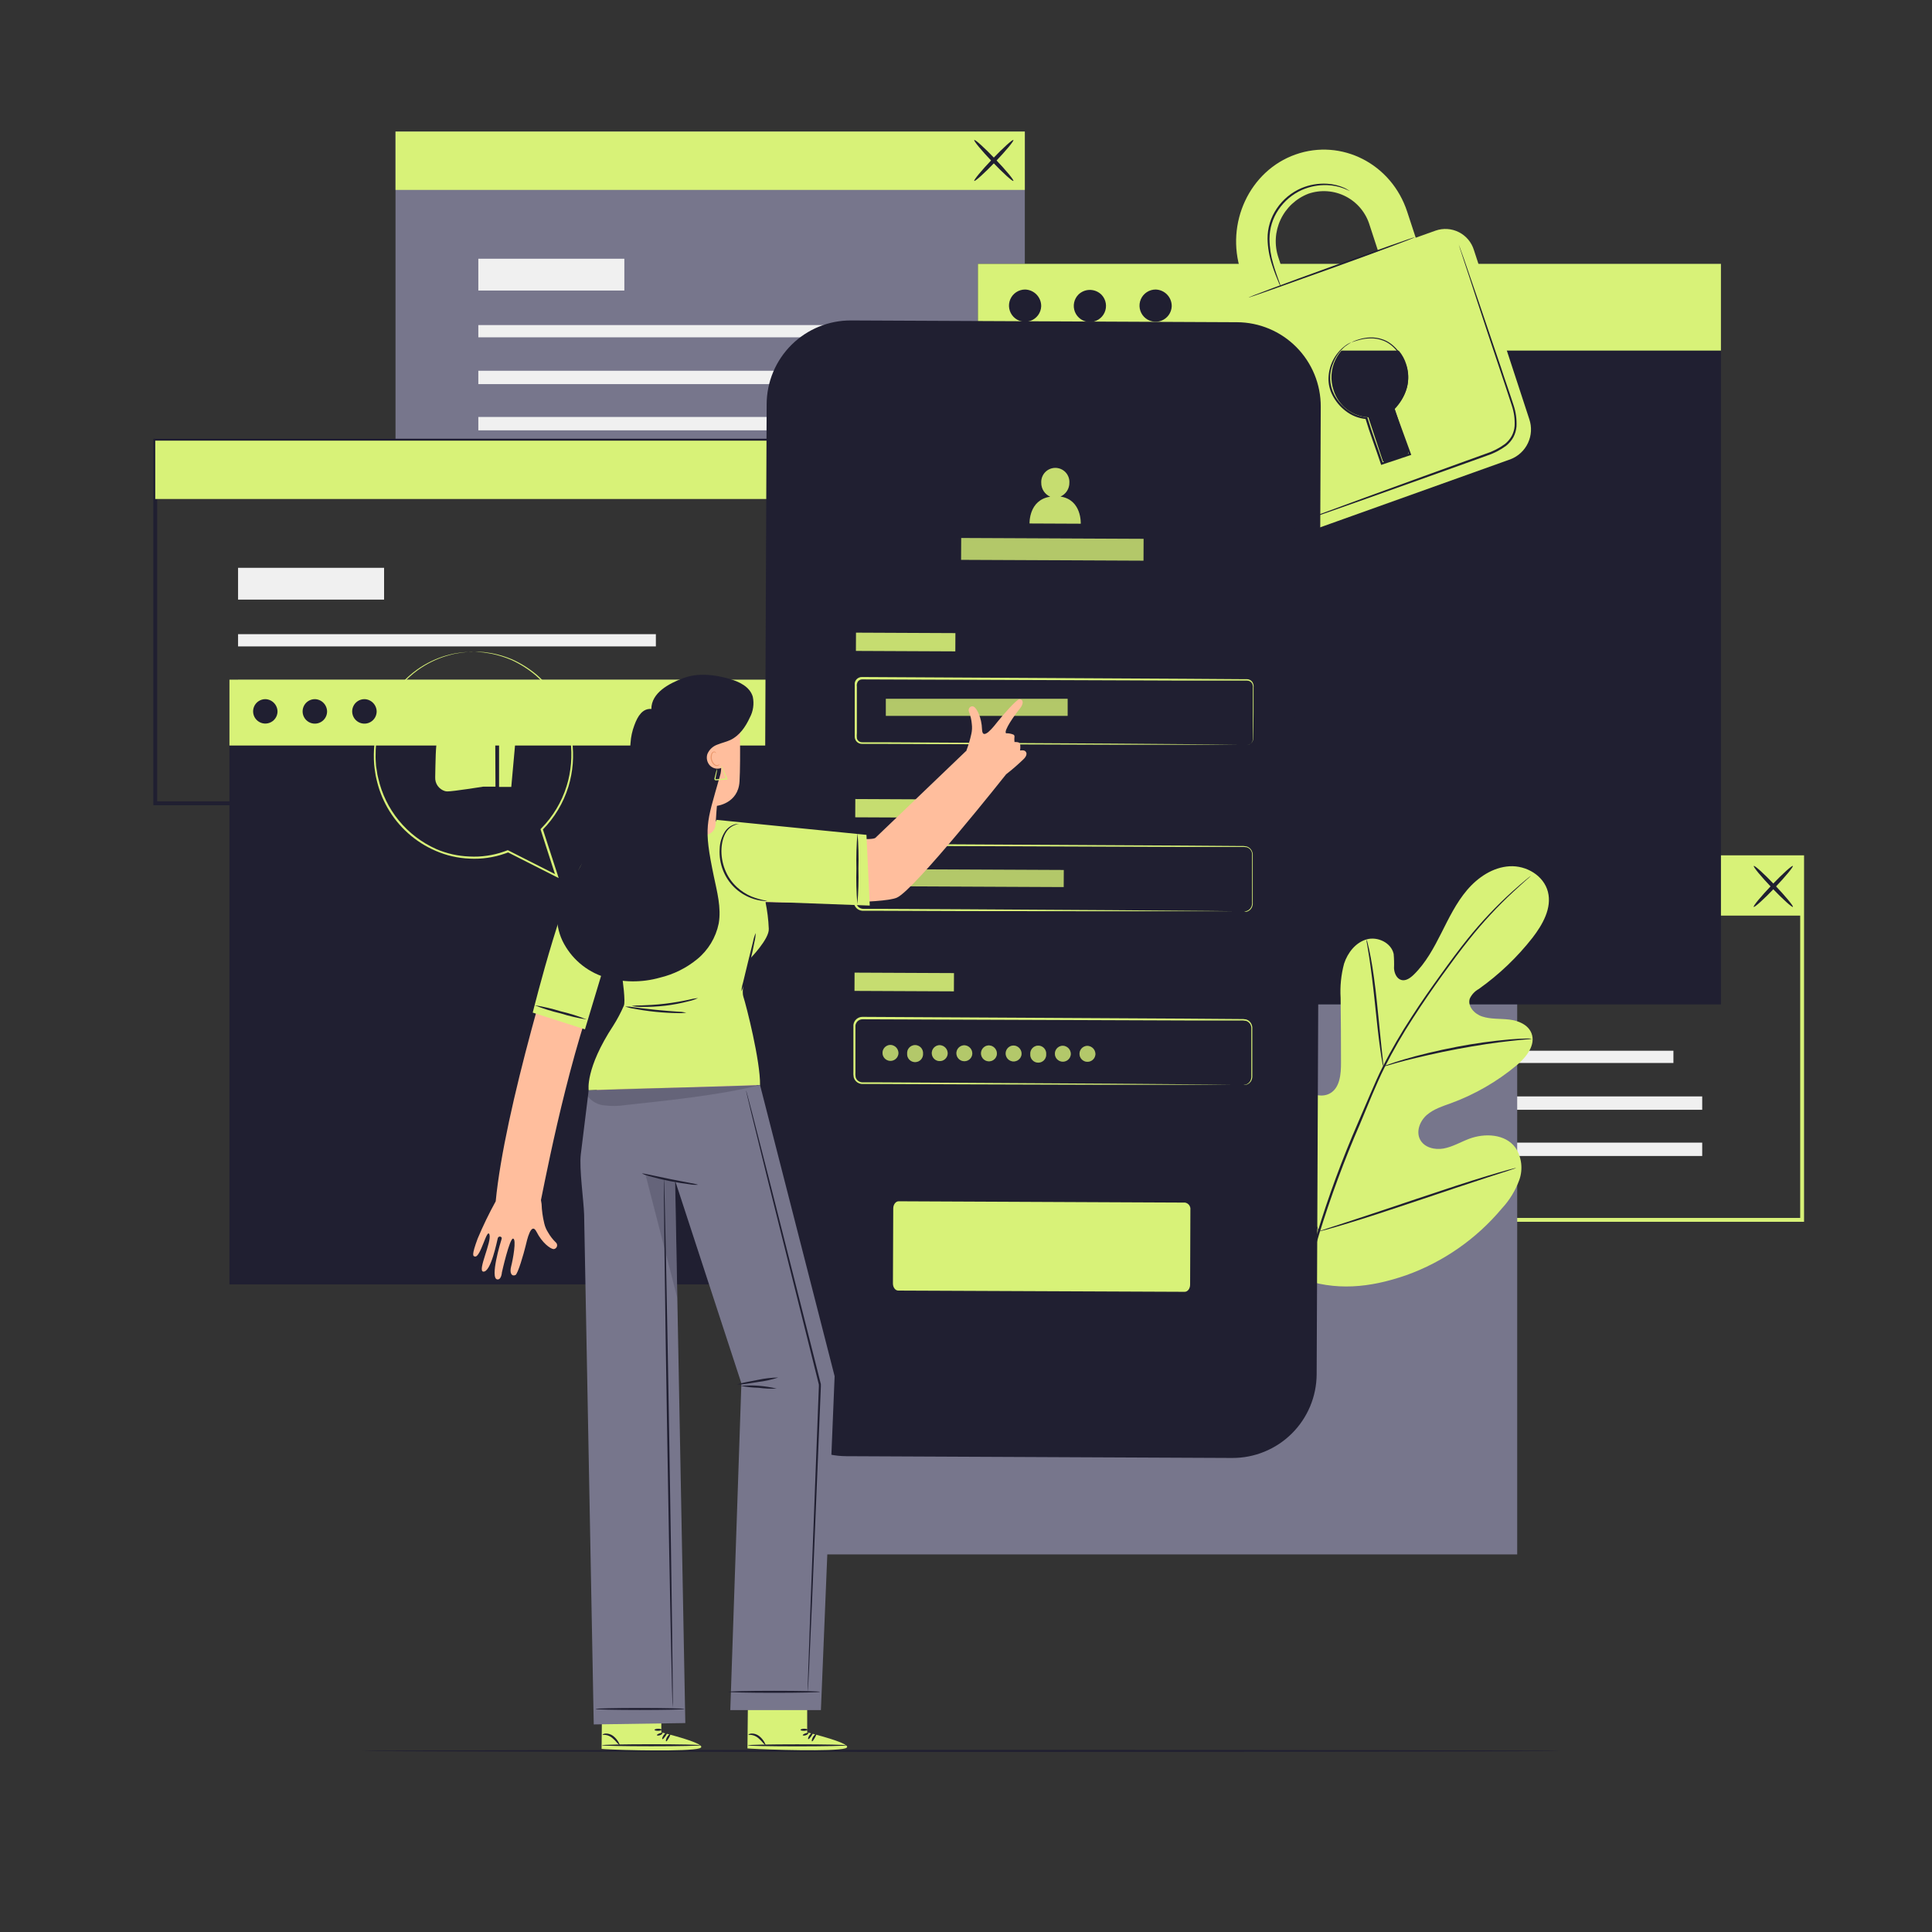<svg width="500" height="500" viewBox="0 0 500 500" fill="none" xmlns="http://www.w3.org/2000/svg">
<rect x="0" y="0" width="500" height="500" fill="#333333" stroke="none"/>
<path d="M466.89 316.199H303V221.359H466.89V316.199ZM304 315.199H465.89V222.359H304V315.199Z" fill="#D8F278"/>
<path d="M433.08 271.93H324.95V275.1H433.08V271.93Z" fill="#F0F0F0"/>
<path d="M440.53 283.75H324.95V287.21H440.53V283.75Z" fill="#F0F0F0"/>
<path d="M440.53 295.71H324.95V299.17H440.53V295.71Z" fill="#F0F0F0"/>
<path d="M362.74 254.76H324.95V262.99H362.74V254.76Z" fill="#F0F0F0"/>
<path d="M466.39 221.859H303.53V236.959H466.39V221.859Z" fill="#D8F278"/>
<path d="M453.86 234.7C453.65 234.5 455.75 231.97 458.54 229.05C461.33 226.13 463.78 223.92 463.98 224.11C464.18 224.3 462.09 226.84 459.3 229.77C456.51 232.7 454.06 234.9 453.86 234.7Z" fill="#201F31"/>
<path d="M464 234.7C463.8 234.9 461.36 232.7 458.56 229.77C455.76 226.84 453.67 224.31 453.88 224.11C454.09 223.91 456.52 226.11 459.32 229.05C462.12 231.99 464.19 234.5 464 234.7Z" fill="#201F31"/>
<path d="M265.22 34.05H102.36V127.9H265.22V34.05Z" fill="#77768C"/>
<path d="M231.92 84.13H123.79V87.3H231.92V84.13Z" fill="#F0F0F0"/>
<path d="M239.37 95.95H123.79V99.41H239.37V95.95Z" fill="#F0F0F0"/>
<path d="M239.37 107.91H123.79V111.37H239.37V107.91Z" fill="#F0F0F0"/>
<path d="M161.58 66.96H123.79V75.19H161.58V66.96Z" fill="#F0F0F0"/>
<path d="M265.22 34.05H102.36V49.15H265.22V34.05Z" fill="#D8F278"/>
<path d="M252.14 46.82C251.93 46.63 254.03 44.09 256.82 41.17C259.61 38.25 262.06 36.04 262.26 36.24C262.46 36.44 260.37 38.97 257.58 41.89C254.79 44.81 252.34 47 252.14 46.82Z" fill="#201F31"/>
<path d="M262.26 46.82C262.06 47.02 259.62 44.82 256.82 41.89C254.02 38.96 251.93 36.44 252.14 36.24C252.35 36.04 254.78 38.24 257.58 41.17C260.38 44.1 262.47 46.63 262.26 46.82Z" fill="#201F31"/>
<path d="M203.54 208.39H39.68V113.54H203.54V208.39ZM40.68 207.39H202.54V114.54H40.68V207.39Z" fill="#201F31"/>
<path d="M169.74 164.12H61.61V167.29H169.74V164.12Z" fill="#F0F0F0"/>
<path d="M177.19 175.939H61.61V179.399H177.19V175.939Z" fill="#F0F0F0"/>
<path d="M177.19 187.899H61.61V191.359H177.19V187.899Z" fill="#F0F0F0"/>
<path d="M99.4 146.95H61.61V155.18H99.4V146.95Z" fill="#F0F0F0"/>
<path d="M203.04 114.04H40.18V129.14H203.04V114.04Z" fill="#D8F278"/>
<path d="M392.65 230.12H200.35V402.28H392.65V230.12Z" fill="#77768C"/>
<path d="M210.02 175.89H59.38V332.4H210.02V175.89Z" fill="#201F31"/>
<path d="M210.02 175.89H59.38V192.94H210.02V175.89Z" fill="#D8F278"/>
<path d="M71.82 184.239C71.793 184.858 71.584 185.454 71.221 185.955C70.857 186.456 70.355 186.839 69.775 187.057C69.196 187.275 68.566 187.318 67.962 187.181C67.359 187.043 66.809 186.732 66.381 186.285C65.953 185.838 65.665 185.275 65.554 184.666C65.443 184.057 65.513 183.429 65.756 182.86C65.999 182.291 66.403 181.805 66.92 181.464C67.436 181.122 68.041 180.94 68.66 180.939C69.516 180.96 70.329 181.319 70.921 181.938C71.513 182.556 71.836 183.384 71.82 184.239Z" fill="#201F31"/>
<path d="M84.65 184.239C84.625 184.861 84.417 185.461 84.053 185.965C83.689 186.469 83.185 186.855 82.604 187.075C82.022 187.295 81.389 187.338 80.782 187.201C80.176 187.064 79.623 186.751 79.193 186.302C78.763 185.853 78.475 185.287 78.364 184.675C78.253 184.064 78.324 183.433 78.569 182.861C78.814 182.29 79.221 181.803 79.741 181.461C80.26 181.119 80.868 180.938 81.49 180.939C82.346 180.96 83.159 181.319 83.751 181.938C84.343 182.556 84.666 183.384 84.65 184.239Z" fill="#201F31"/>
<path d="M97.48 184.239C97.454 184.861 97.247 185.461 96.883 185.965C96.519 186.469 96.015 186.855 95.433 187.075C94.852 187.295 94.218 187.338 93.612 187.201C93.006 187.064 92.453 186.751 92.023 186.302C91.593 185.853 91.305 185.287 91.194 184.675C91.082 184.064 91.154 183.433 91.399 182.861C91.644 182.29 92.051 181.803 92.57 181.461C93.09 181.119 93.698 180.938 94.32 180.939C95.176 180.96 95.989 181.319 96.581 181.938C97.173 182.556 97.496 183.384 97.48 184.239Z" fill="#201F31"/>
<path d="M445.38 68.28H253.08V259.94H445.38V68.28Z" fill="#201F31"/>
<path d="M445.38 68.28H253.08V90.73H445.38V68.28Z" fill="#D8F278"/>
<path d="M269.46 79.28C269.425 80.096 269.151 80.884 268.671 81.545C268.192 82.207 267.529 82.713 266.765 83.002C266.001 83.29 265.168 83.347 264.372 83.166C263.575 82.986 262.849 82.575 262.284 81.985C261.718 81.396 261.339 80.653 261.192 79.849C261.045 79.046 261.137 78.217 261.458 77.465C261.778 76.713 262.312 76.073 262.993 75.622C263.674 75.171 264.473 74.93 265.29 74.93C266.419 74.956 267.492 75.428 268.273 76.244C269.055 77.059 269.481 78.15 269.46 79.28Z" fill="#201F31"/>
<path d="M285.13 76.34C285.685 76.942 286.049 77.694 286.18 78.501C286.31 79.309 286.199 80.138 285.862 80.883C285.524 81.629 284.975 82.259 284.282 82.695C283.589 83.13 282.783 83.352 281.965 83.333C281.147 83.314 280.353 83.055 279.681 82.587C279.009 82.12 278.49 81.465 278.187 80.704C277.885 79.944 277.813 79.111 277.981 78.31C278.149 77.509 278.548 76.775 279.13 76.2C279.945 75.424 281.034 75.003 282.159 75.029C283.284 75.056 284.352 75.527 285.13 76.34Z" fill="#201F31"/>
<path d="M303.24 79.28C303.205 80.096 302.931 80.884 302.451 81.545C301.972 82.207 301.309 82.713 300.545 83.002C299.781 83.29 298.948 83.347 298.152 83.166C297.355 82.986 296.629 82.575 296.064 81.985C295.498 81.396 295.119 80.653 294.972 79.849C294.825 79.046 294.917 78.217 295.238 77.465C295.558 76.713 296.092 76.073 296.773 75.622C297.454 75.171 298.253 74.93 299.07 74.93C300.199 74.956 301.272 75.428 302.053 76.244C302.835 77.059 303.262 78.15 303.24 79.28Z" fill="#201F31"/>
<path d="M403.84 453.13C403.84 453.27 334.4 453.39 248.77 453.39C163.14 453.39 93.67 453.27 93.67 453.13C93.67 452.99 163.1 452.87 248.77 452.87C334.44 452.87 403.84 453 403.84 453.13Z" fill="#201F31"/>
<path d="M336.18 330.71C320.73 319.92 317.23 299.89 317.84 281.88C317.94 278.88 317.61 275.7 319.04 273.07C320.47 270.44 323.81 268.63 326.5 269.89C328.73 270.94 329.7 273.54 330.95 275.69C332.618 278.554 335.062 280.887 338 282.42C339.91 283.42 342.28 284.02 344.17 282.98C346.77 281.55 347.07 277.98 347.05 274.98C347.05 269.4 347.017 263.827 346.95 258.26C346.77 255.271 347.074 252.272 347.85 249.38C348.78 246.54 350.85 243.91 353.68 243.11C356.51 242.31 360.04 243.96 360.68 246.88C360.79 248.117 360.82 249.359 360.77 250.6C360.85 251.85 361.43 253.22 362.6 253.6C363.77 253.98 364.99 253.11 365.89 252.23C368.97 249.23 371.07 245.32 373.02 241.46C374.97 237.6 376.88 233.63 379.68 230.34C382.48 227.05 386.35 224.44 390.68 224.19C395.01 223.94 399.52 226.6 400.6 230.8C401.68 235 399.23 239.29 396.6 242.7C392.631 247.762 387.953 252.224 382.71 255.95C381.687 256.509 380.87 257.382 380.38 258.44C379.73 260.44 381.62 262.44 383.59 263.07C385.82 263.81 388.24 263.58 390.59 263.86C392.94 264.14 395.44 265.16 396.33 267.36C397.55 270.42 394.99 273.62 392.48 275.72C387.44 279.92 381.717 283.225 375.56 285.49C373.36 286.29 371.05 287 369.27 288.54C367.49 290.08 366.43 292.77 367.5 294.88C368.57 296.99 371.32 297.66 373.63 297.23C375.94 296.8 377.99 295.56 380.19 294.73C384.3 293.18 389.6 293.46 392.19 297.01C392.992 298.233 393.5 299.625 393.674 301.077C393.847 302.53 393.682 304.003 393.19 305.38C392.189 308.121 390.649 310.634 388.66 312.77C382.11 320.595 373.601 326.541 364 330C354.47 333.3 345.64 334.2 336.17 330.73" fill="#D8F278"/>
<path d="M396.2 226.66C396.2 226.66 396.11 226.76 395.91 226.94L395.02 227.73C394.24 228.43 393.09 229.45 391.64 230.8C387.529 234.617 383.711 238.739 380.22 243.13C377.99 245.9 375.68 249.04 373.22 252.45C370.76 255.86 368.22 259.54 365.7 263.45C363.013 267.573 360.553 271.84 358.33 276.23C357.17 278.52 356.15 280.91 355.1 283.35L352 290.8C347.914 300.184 344.355 309.789 341.34 319.57C338.912 327.573 337.238 335.785 336.34 344.1C335.759 349.711 335.665 355.363 336.06 360.99C336.22 362.99 336.37 364.52 336.51 365.56C336.57 366.06 336.61 366.46 336.65 366.75V367.16C336.607 367.03 336.577 366.896 336.56 366.76C336.51 366.47 336.45 366.08 336.37 365.58C336.19 364.58 336 363 335.82 361C335.338 355.362 335.371 349.692 335.92 344.06C336.762 335.71 338.399 327.459 340.81 319.42C343.8 309.612 347.349 299.983 351.44 290.58L354.62 283.16C355.67 280.73 356.7 278.32 357.87 276.02C360.109 271.616 362.589 267.34 365.3 263.21C367.86 259.21 370.44 255.59 372.87 252.21C375.3 248.83 377.65 245.67 379.87 242.91C383.397 238.531 387.266 234.438 391.44 230.67C392.92 229.34 394.1 228.34 394.9 227.67L395.83 226.92C395.944 226.821 396.068 226.734 396.2 226.66Z" fill="#201F31"/>
<path d="M358 276C357.859 275.588 357.762 275.163 357.71 274.73C357.55 273.9 357.37 272.73 357.16 271.21C356.73 268.21 356.29 264.1 355.82 259.55C355.35 255 354.82 250.88 354.38 247.91C354.15 246.43 353.95 245.24 353.81 244.41C353.701 243.986 353.644 243.549 353.64 243.11C353.812 243.511 353.936 243.931 354.01 244.36C354.23 245.18 354.48 246.36 354.76 247.85C355.33 250.85 355.89 254.93 356.36 259.49C356.83 264.05 357.23 268.05 357.54 271.16C357.69 272.56 357.82 273.75 357.92 274.7C357.998 275.129 358.025 275.565 358 276Z" fill="#201F31"/>
<path d="M396.48 268.82C395.993 268.926 395.498 268.986 395 269C394 269.09 392.58 269.21 390.82 269.41C387.3 269.79 382.46 270.49 377.15 271.49C371.84 272.49 367.07 273.62 363.64 274.49C361.93 274.93 360.55 275.33 359.64 275.6C359.154 275.772 358.651 275.893 358.14 275.96C358.602 275.727 359.084 275.537 359.58 275.39C360.52 275.06 361.88 274.6 363.58 274.11C366.99 273.11 371.76 271.92 377.09 270.9C381.605 270.036 386.161 269.402 390.74 269C392.51 268.85 393.94 268.79 394.94 268.77C395.454 268.735 395.97 268.752 396.48 268.82Z" fill="#201F31"/>
<path d="M341.3 318.72C341.193 318.575 341.106 318.417 341.04 318.25L340.38 316.86C339.81 315.65 339.04 313.86 338.12 311.67C336.26 307.27 333.89 301.11 331.37 294.27C328.85 287.43 326.53 281.27 324.77 276.82C323.91 274.66 323.2 272.89 322.67 271.57L322.11 270.14C322.032 269.975 321.979 269.8 321.95 269.62C322.057 269.765 322.144 269.923 322.21 270.09L322.87 271.48C323.43 272.69 324.21 274.48 325.13 276.67C326.99 281.07 329.36 287.23 331.88 294.07C334.4 300.91 336.72 307.07 338.48 311.52C339.34 313.68 340.05 315.45 340.57 316.77C340.8 317.34 340.99 317.77 341.14 318.2C341.218 318.365 341.272 318.54 341.3 318.72Z" fill="#201F31"/>
<path d="M392.38 302.25C392.22 302.342 392.048 302.412 391.87 302.46L390.39 302.96L384.92 304.73C380.3 306.23 373.92 308.37 366.92 310.73C359.92 313.09 353.51 315.19 348.86 316.59C346.54 317.3 344.65 317.84 343.34 318.2L341.83 318.59C341.654 318.646 341.473 318.683 341.29 318.7C341.45 318.608 341.622 318.537 341.8 318.49L343.28 317.99L348.75 316.22C353.37 314.72 359.75 312.58 366.75 310.22C373.75 307.86 380.15 305.76 384.8 304.36C387.13 303.65 389.01 303.11 390.33 302.75L391.84 302.36C392.016 302.304 392.197 302.267 392.38 302.25Z" fill="#201F31"/>
<path d="M371.54 59.68L366.39 61.52L364.18 54.79C360.12 42.38 347.18 35.79 335.29 39.98C323.4 44.17 317.07 57.78 321.13 70.19L323.34 76.92L318.17 78.77C316.199 79.535 314.598 81.03 313.7 82.944C312.802 84.859 312.677 87.046 313.35 89.05L327.68 132.84C327.977 133.833 328.471 134.755 329.132 135.553C329.793 136.35 330.608 137.007 331.528 137.484C332.447 137.96 333.454 138.247 334.486 138.327C335.519 138.408 336.558 138.279 337.54 137.95L390.91 118.86C392.907 118.097 394.531 116.589 395.439 114.653C396.348 112.717 396.47 110.504 395.78 108.48L381.44 64.69C381.135 63.701 380.633 62.783 379.966 61.991C379.298 61.2 378.478 60.551 377.554 60.083C376.63 59.616 375.621 59.339 374.588 59.27C373.555 59.2 372.518 59.34 371.54 59.68ZM330.86 66.68C329.765 63.453 329.962 59.928 331.408 56.843C332.855 53.758 335.439 51.352 338.62 50.13C340.191 49.593 341.853 49.377 343.509 49.497C345.165 49.616 346.779 50.067 348.257 50.824C349.734 51.581 351.044 52.628 352.108 53.902C353.172 55.176 353.969 56.652 354.45 58.24L356.65 64.97L333.06 73.41L330.86 66.68ZM360.86 105.54L364.52 116.72C364.587 116.944 364.565 117.186 364.459 117.394C364.353 117.603 364.171 117.763 363.95 117.84L358.82 119.67C358.616 119.727 358.398 119.702 358.211 119.602C358.025 119.501 357.885 119.332 357.82 119.13L354.13 108C352.095 107.889 350.143 107.16 348.535 105.909C346.926 104.658 345.738 102.945 345.13 101C344.26 98.429 344.419 95.621 345.573 93.165C346.726 90.708 348.786 88.793 351.32 87.82C352.571 87.393 353.895 87.222 355.214 87.317C356.533 87.412 357.819 87.772 358.996 88.375C360.172 88.978 361.216 89.811 362.063 90.826C362.911 91.84 363.546 93.015 363.93 94.28C364.573 96.256 364.627 98.376 364.083 100.381C363.54 102.387 362.423 104.19 360.87 105.57L360.86 105.54Z" fill="#D8F278"/>
<path d="M366.16 61.4C366.16 61.54 356.61 65.13 344.73 69.4C332.85 73.67 323.16 77.1 323.11 77C323.06 76.9 332.66 73.28 344.55 69C356.44 64.72 366.11 61.27 366.16 61.4Z" fill="#201F31"/>
<path d="M377.5 63.24C377.544 63.327 377.581 63.417 377.61 63.51C377.69 63.71 377.78 63.97 377.9 64.29C378.16 65.02 378.52 66.03 378.97 67.29L382.81 78.47C384.41 83.21 386.32 88.83 388.44 95.07C389.44 98.2 390.62 101.46 391.72 104.89C392.309 106.658 392.563 108.52 392.47 110.38C392.385 111.348 392.11 112.289 391.66 113.15C391.179 114.008 390.538 114.765 389.77 115.38C388.225 116.508 386.51 117.382 384.69 117.97L379.54 119.82L369.79 123.31L353.28 129.19L342.13 133.11L339.13 134.11L338.33 134.37C338.244 134.408 338.153 134.432 338.06 134.44C338.06 134.44 338.14 134.44 338.31 134.32L339.09 134.01L342.09 132.88L353.18 128.8L369.66 122.8L379.39 119.28L384.54 117.42C386.308 116.856 387.973 116.008 389.47 114.91C390.184 114.34 390.782 113.637 391.23 112.84C391.653 112.044 391.909 111.169 391.98 110.27C392.072 108.477 391.828 106.683 391.26 104.98C390.18 101.58 389.04 98.29 388.01 95.16C385.93 88.91 384.01 83.27 382.49 78.53C380.97 73.79 379.69 69.98 378.81 67.3C378.39 65.99 378.07 64.97 377.81 64.23L377.57 63.43C377.54 63.37 377.516 63.306 377.5 63.24Z" fill="#201F31"/>
<path d="M349.34 49.45C349.34 49.45 348.81 49.19 347.83 48.79C346.433 48.254 344.956 47.956 343.46 47.91C341.243 47.834 339.037 48.251 337 49.13C334.523 50.225 332.406 51.996 330.89 54.24C329.364 56.478 328.545 59.122 328.54 61.83C328.561 64.05 328.897 66.255 329.54 68.38C330.06 70.2 330.6 71.65 330.96 72.66C331.172 73.173 331.346 73.701 331.48 74.24C331.196 73.761 330.958 73.255 330.77 72.73C330.36 71.73 329.77 70.31 329.19 68.48C328.478 66.333 328.09 64.092 328.04 61.83C328.013 59.02 328.851 56.269 330.44 53.95C332.008 51.624 334.213 49.798 336.79 48.69C338.89 47.806 341.165 47.416 343.44 47.55C344.968 47.628 346.469 47.984 347.87 48.6C348.244 48.773 348.605 48.974 348.95 49.2C349.092 49.263 349.224 49.347 349.34 49.45Z" fill="#201F31"/>
<path d="M349.8 88.58C349.96 88.483 350.127 88.4 350.3 88.33C350.801 88.104 351.319 87.92 351.85 87.78C352.693 87.531 353.562 87.383 354.44 87.34C355.634 87.276 356.828 87.456 357.95 87.87C360.51 88.77 362.86 91.38 364.02 94.87C364.576 96.743 364.576 98.737 364.02 100.61C363.403 102.643 362.298 104.493 360.8 106L360.86 105.73C362.19 109.38 363.64 113.34 365.14 117.47L365.23 117.72L364.98 117.81L362.69 118.57L357.69 120.24L357.44 120.32L357.36 120.07C355.99 115.93 354.49 112.07 353.36 108.28L353.58 108.45C351.625 108.287 349.761 107.554 348.22 106.34C346.826 105.266 345.682 103.901 344.87 102.34C344.137 100.955 343.772 99.406 343.81 97.84C343.856 96.239 344.256 94.669 344.98 93.241C345.705 91.813 346.736 90.563 348 89.58C348.52 89.157 349.104 88.82 349.73 88.58C349.165 88.915 348.618 89.279 348.09 89.67C346.701 90.845 345.637 92.356 345 94.06C344.453 95.344 344.197 96.734 344.251 98.129C344.304 99.525 344.666 100.891 345.31 102.13C346.109 103.632 347.225 104.942 348.58 105.97C350.05 107.124 351.827 107.819 353.69 107.97H353.86L353.91 108.12C355.01 111.84 356.52 115.73 357.91 119.89L357.58 119.73L362.58 118.06L364.86 117.29L364.7 117.63C363.21 113.5 361.77 109.53 360.45 105.88V105.73L360.57 105.61C362.024 104.166 363.108 102.392 363.73 100.44C364.26 98.648 364.26 96.741 363.73 94.95C362.64 91.59 360.39 89.04 357.95 88.14C356.87 87.723 355.717 87.529 354.56 87.57C353.696 87.59 352.837 87.707 352 87.92C350.51 88.29 349.81 88.63 349.8 88.58Z" fill="#201F31"/>
<path d="M318.89 377.32L219 376.86C213.231 376.828 207.711 374.508 203.652 370.41C199.593 366.311 197.326 360.769 197.35 355L198.41 104.59C198.422 101.732 198.997 98.904 200.102 96.269C201.207 93.633 202.821 91.241 204.851 89.23C206.881 87.218 209.288 85.626 211.934 84.545C214.579 83.464 217.412 82.915 220.27 82.93L320.15 83.39C325.919 83.419 331.44 85.737 335.501 89.833C339.562 93.93 341.831 99.471 341.81 105.24L340.75 355.64C340.738 358.499 340.163 361.327 339.059 363.964C337.954 366.601 336.34 368.994 334.31 371.007C332.28 373.021 329.874 374.614 327.228 375.697C324.582 376.78 321.749 377.332 318.89 377.32Z" fill="#201F31"/>
<path d="M320 92H300.64C300.008 92.012 299.385 92.148 298.806 92.401C298.227 92.653 297.703 93.018 297.265 93.473C296.827 93.928 296.482 94.465 296.252 95.053C296.021 95.641 295.908 96.269 295.92 96.9V100.41C295.932 101.042 295.819 101.669 295.588 102.257C295.357 102.844 295.013 103.38 294.575 103.835C294.136 104.289 293.612 104.652 293.033 104.904C292.454 105.155 291.831 105.29 291.2 105.3L253.46 105.13C252.183 105.096 250.972 104.557 250.093 103.631C249.214 102.705 248.738 101.467 248.77 100.19V96.68C248.802 95.405 248.328 94.169 247.451 93.243C246.573 92.318 245.365 91.777 244.09 91.74H237.28L220.33 91.66C216.298 91.636 212.422 93.211 209.548 96.039C206.675 98.867 205.04 102.719 205 106.75L204 351.17C203.991 353.17 204.376 355.153 205.133 357.004C205.889 358.855 207.004 360.539 208.411 361.96C209.819 363.381 211.493 364.51 213.337 365.284C215.181 366.058 217.16 366.461 219.16 366.47L318.84 366.93C320.841 366.94 322.825 366.555 324.677 365.797C326.53 365.04 328.215 363.925 329.637 362.516C331.059 361.108 332.189 359.433 332.963 357.587C333.738 355.742 334.141 353.762 334.15 351.76L335.15 107.34C335.174 103.298 333.592 99.411 330.751 96.534C327.91 93.658 324.043 92.027 320 92Z" fill="#201F31"/>
<path d="M306.59 334.32L232.47 334C231.7 334 231.08 333.16 231.09 332.14L231.17 312.75C231.17 311.75 231.8 310.89 232.57 310.89L306.69 311.23C307.117 311.303 307.498 311.539 307.755 311.888C308.013 312.236 308.125 312.67 308.07 313.1L308 332.47C308 333.5 307.36 334.33 306.59 334.32Z" fill="#D8F278"/>
<path d="M255.086 324.7C254.664 324.7 254.257 324.632 253.867 324.497C253.482 324.356 253.184 324.177 252.972 323.96L253.208 323.497C253.409 323.692 253.677 323.857 254.013 323.993C254.355 324.123 254.712 324.188 255.086 324.188C255.444 324.188 255.734 324.145 255.956 324.058C256.184 323.966 256.349 323.844 256.452 323.692C256.561 323.54 256.615 323.372 256.615 323.188C256.615 322.965 256.55 322.787 256.42 322.651C256.295 322.516 256.13 322.41 255.924 322.334C255.718 322.253 255.49 322.182 255.241 322.123C254.992 322.063 254.742 322.001 254.493 321.936C254.243 321.865 254.013 321.773 253.802 321.659C253.596 321.545 253.428 321.396 253.298 321.212C253.173 321.022 253.11 320.775 253.11 320.472C253.11 320.19 253.184 319.933 253.33 319.699C253.482 319.461 253.712 319.271 254.021 319.13C254.33 318.984 254.726 318.911 255.208 318.911C255.528 318.911 255.845 318.957 256.16 319.049C256.474 319.136 256.745 319.258 256.973 319.415L256.77 319.895C256.526 319.732 256.265 319.613 255.989 319.537C255.718 319.461 255.455 319.423 255.2 319.423C254.859 319.423 254.577 319.469 254.355 319.561C254.132 319.653 253.967 319.778 253.859 319.935C253.756 320.087 253.704 320.26 253.704 320.456C253.704 320.678 253.766 320.857 253.891 320.992C254.021 321.128 254.189 321.234 254.395 321.309C254.607 321.385 254.837 321.453 255.086 321.513C255.336 321.572 255.582 321.637 255.826 321.708C256.076 321.778 256.303 321.87 256.509 321.984C256.721 322.093 256.889 322.239 257.014 322.423C257.144 322.608 257.209 322.849 257.209 323.147C257.209 323.424 257.133 323.681 256.981 323.92C256.829 324.153 256.596 324.342 256.282 324.489C255.973 324.63 255.574 324.7 255.086 324.7ZM258.52 324.651V318.959H259.121V324.651H258.52ZM260.973 324.651V318.959H261.469L265.397 323.903H265.137V318.959H265.73V324.651H265.234L261.315 319.708H261.575V324.651H260.973ZM270.084 324.7C269.651 324.7 269.249 324.63 268.881 324.489C268.518 324.342 268.201 324.139 267.93 323.879C267.664 323.619 267.455 323.312 267.303 322.96C267.157 322.608 267.084 322.223 267.084 321.805C267.084 321.388 267.157 321.003 267.303 320.651C267.455 320.298 267.667 319.992 267.938 319.732C268.209 319.472 268.526 319.271 268.889 319.13C269.258 318.984 269.659 318.911 270.092 318.911C270.526 318.911 270.922 318.978 271.28 319.114C271.643 319.249 271.952 319.455 272.207 319.732L271.833 320.114C271.594 319.876 271.331 319.705 271.044 319.602C270.756 319.499 270.447 319.447 270.117 319.447C269.764 319.447 269.439 319.507 269.141 319.626C268.848 319.74 268.591 319.905 268.369 320.122C268.152 320.334 267.981 320.583 267.856 320.87C267.737 321.152 267.677 321.464 267.677 321.805C267.677 322.142 267.737 322.453 267.856 322.741C267.981 323.028 268.152 323.28 268.369 323.497C268.591 323.708 268.848 323.873 269.141 323.993C269.439 324.107 269.762 324.163 270.109 324.163C270.434 324.163 270.74 324.115 271.028 324.017C271.32 323.92 271.589 323.754 271.833 323.521L272.174 323.976C271.903 324.215 271.586 324.397 271.223 324.521C270.859 324.641 270.48 324.7 270.084 324.7ZM271.597 323.903V321.805H272.174V323.976L271.597 323.903ZM278.298 324.7C277.572 324.7 277 324.491 276.582 324.074C276.165 323.657 275.956 323.039 275.956 322.22V318.959H276.558V322.196C276.558 322.868 276.71 323.364 277.013 323.684C277.317 324.004 277.745 324.163 278.298 324.163C278.857 324.163 279.287 324.004 279.591 323.684C279.895 323.364 280.046 322.868 280.046 322.196V318.959H280.632V322.22C280.632 323.039 280.423 323.657 280.006 324.074C279.594 324.491 279.025 324.7 278.298 324.7ZM282.445 324.651V318.959H284.575C285.058 318.959 285.473 319.038 285.82 319.195C286.166 319.347 286.432 319.569 286.616 319.862C286.806 320.149 286.901 320.499 286.901 320.911C286.901 321.312 286.806 321.659 286.616 321.952C286.432 322.239 286.166 322.461 285.82 322.619C285.473 322.776 285.058 322.854 284.575 322.854H282.778L283.047 322.57V324.651H282.445ZM283.047 322.619L282.778 322.326H284.559C285.128 322.326 285.559 322.204 285.852 321.96C286.15 321.711 286.299 321.361 286.299 320.911C286.299 320.456 286.15 320.103 285.852 319.854C285.559 319.605 285.128 319.48 284.559 319.48H282.778L283.047 319.195V322.619Z" fill="#D8F278"/>
<path d="M247.254 163.85L221.534 163.733L221.513 168.453L247.233 168.57L247.254 163.85Z" fill="#D8F278"/>
<path opacity="0.1" d="M247.254 163.85L221.534 163.733L221.513 168.453L247.233 168.57L247.254 163.85Z" fill="#201F31"/>
<path d="M322.65 192.83C322.852 192.81 323.05 192.763 323.24 192.69C323.517 192.582 323.758 192.398 323.934 192.159C324.111 191.92 324.217 191.636 324.24 191.34C324.24 189.75 324.24 187.43 324.24 184.45C324.24 182.96 324.24 181.29 324.24 179.45C324.24 179 324.24 178.53 324.24 178.06C324.305 177.604 324.206 177.14 323.96 176.75C323.822 176.563 323.643 176.411 323.437 176.305C323.23 176.199 323.002 176.143 322.77 176.14H321.21H306.76L223.12 175.83C222.906 175.826 222.694 175.875 222.503 175.97C222.311 176.066 222.146 176.207 222.02 176.38C221.779 176.771 221.686 177.236 221.76 177.69C221.76 178.69 221.76 179.69 221.76 180.69C221.76 182.69 221.76 184.69 221.76 186.69C221.76 187.69 221.76 188.69 221.76 189.69C221.719 190.156 221.719 190.624 221.76 191.09C221.813 191.29 221.91 191.475 222.045 191.631C222.181 191.787 222.35 191.91 222.54 191.99C222.737 192.069 222.948 192.106 223.16 192.1H228.25L250.46 192.22L288.06 192.45L313.41 192.65L320.3 192.73H322.09C322.5 192.73 322.7 192.73 322.7 192.73H322.09H320.3H313.41H288.06L250.46 192.61L228.25 192.52H223.16C222.88 192.531 222.601 192.484 222.34 192.38C222.077 192.268 221.843 192.097 221.655 191.88C221.468 191.663 221.333 191.407 221.26 191.13C221.202 190.868 221.182 190.598 221.2 190.33V189.59C221.2 188.59 221.2 187.59 221.2 186.59C221.2 184.59 221.2 182.59 221.2 180.59C221.2 179.59 221.2 178.59 221.2 177.59C221.181 177.324 221.181 177.056 221.2 176.79C221.238 176.496 221.351 176.217 221.53 175.98C221.703 175.739 221.931 175.543 222.196 175.409C222.46 175.274 222.753 175.206 223.05 175.21L306.69 175.67L321.14 175.77H322.7C322.975 175.77 323.246 175.837 323.489 175.964C323.733 176.091 323.943 176.275 324.1 176.5C324.382 176.935 324.496 177.457 324.42 177.97C324.42 178.44 324.42 178.91 324.42 179.36C324.42 181.18 324.42 182.85 324.42 184.36C324.42 187.36 324.35 189.66 324.33 191.26C324.306 191.568 324.194 191.862 324.008 192.108C323.822 192.354 323.569 192.542 323.28 192.65C323.091 192.767 322.873 192.83 322.65 192.83Z" fill="#D8F278"/>
<path d="M276.3 180.85H229.26V185.26H276.3V180.85Z" fill="#D8F278"/>
<path opacity="0.2" d="M276.3 180.85H229.26V185.26H276.3V180.85Z" fill="#201F31"/>
<path d="M247.079 206.909L221.359 206.792L221.338 211.512L247.057 211.629L247.079 206.909Z" fill="#D8F278"/>
<path opacity="0.1" d="M247.079 206.909L221.359 206.792L221.338 211.512L247.057 211.629L247.079 206.909Z" fill="#201F31"/>
<path d="M322 235.89C322.202 235.865 322.402 235.828 322.6 235.78C322.879 235.691 323.136 235.543 323.354 235.347C323.571 235.15 323.744 234.909 323.86 234.64C324.017 234.236 324.079 233.801 324.04 233.37C324.04 232.89 324.04 232.37 324.04 231.79C324.04 230.63 324.04 229.31 324.04 227.79V221.44C324.088 220.98 323.986 220.517 323.75 220.12C323.503 219.712 323.115 219.41 322.66 219.27C322.162 219.181 321.655 219.154 321.15 219.19H306.76L223.41 218.88C222.962 218.881 222.529 219.045 222.192 219.341C221.856 219.637 221.638 220.045 221.58 220.49C221.58 221.44 221.58 222.49 221.58 223.49C221.58 225.49 221.58 227.49 221.58 229.49C221.58 230.49 221.58 231.49 221.58 232.49C221.543 232.957 221.563 233.427 221.64 233.89C221.765 234.295 222.022 234.647 222.37 234.89C222.739 235.124 223.173 235.236 223.61 235.21H225H227.89L250.02 235.32L287.49 235.55L312.75 235.75L319.62 235.83H312.75H287.49L250 235.79L227.87 235.71H223.52C222.979 235.742 222.442 235.598 221.99 235.3C221.535 234.985 221.203 234.522 221.05 233.99C220.96 233.482 220.934 232.965 220.97 232.45C220.97 231.45 220.97 230.45 220.97 229.45C220.97 227.45 220.97 225.45 220.97 223.45C220.97 222.45 220.97 221.45 220.97 220.45C221.043 219.878 221.322 219.352 221.754 218.971C222.187 218.59 222.744 218.38 223.32 218.38L306.67 218.84L321.06 218.95C321.596 218.917 322.134 218.954 322.66 219.06C323.18 219.23 323.618 219.586 323.89 220.06C324.149 220.5 324.261 221.012 324.21 221.52C324.21 221.99 324.21 222.45 324.21 222.91C324.21 224.72 324.21 226.38 324.21 227.91C324.21 229.44 324.21 230.73 324.21 231.91C324.21 232.48 324.21 233.01 324.21 233.5C324.246 233.947 324.174 234.396 324 234.81C323.87 235.086 323.682 235.33 323.449 235.527C323.216 235.724 322.944 235.868 322.65 235.95C322.431 235.968 322.212 235.948 322 235.89Z" fill="#D8F278"/>
<path d="M246.885 251.837L221.165 251.721L221.144 256.441L246.863 256.557L246.885 251.837Z" fill="#D8F278"/>
<path opacity="0.1" d="M246.885 251.837L221.165 251.721L221.144 256.441L246.863 256.557L246.885 251.837Z" fill="#201F31"/>
<path d="M321.8 280.8C322.002 280.776 322.203 280.74 322.4 280.69C322.678 280.602 322.934 280.455 323.151 280.261C323.369 280.066 323.542 279.827 323.66 279.56C323.817 279.156 323.878 278.722 323.84 278.29C323.84 277.8 323.84 277.29 323.84 276.7C323.84 275.55 323.84 274.22 323.84 272.7V266.35C323.888 265.89 323.786 265.428 323.55 265.03C323.297 264.63 322.911 264.332 322.46 264.19C321.962 264.098 321.455 264.067 320.95 264.1H306.56L223.21 263.79C222.762 263.791 222.329 263.955 221.992 264.251C221.656 264.547 221.438 264.956 221.38 265.4C221.38 266.4 221.38 267.4 221.38 268.4C221.38 270.4 221.38 272.4 221.38 274.4C221.38 275.4 221.38 276.4 221.38 277.4C221.343 277.864 221.363 278.331 221.44 278.79C221.56 279.198 221.818 279.552 222.17 279.79C222.537 280.03 222.973 280.142 223.41 280.11H227.76L249.89 280.23L287.36 280.46L312.62 280.66L319.49 280.74H312.62H287.36L249.89 280.63L227.76 280.54H223.41C222.869 280.577 222.331 280.432 221.88 280.13C221.425 279.815 221.093 279.352 220.94 278.82C220.85 278.312 220.824 277.795 220.86 277.28C220.86 276.28 220.86 275.28 220.86 274.28C220.86 272.28 220.86 270.28 220.86 268.28C220.86 267.28 220.86 266.28 220.86 265.23C220.931 264.659 221.208 264.134 221.638 263.753C222.069 263.371 222.625 263.161 223.2 263.16L306.55 263.62L320.94 263.73C321.476 263.697 322.014 263.734 322.54 263.84C323.06 264.01 323.498 264.366 323.77 264.84C324.029 265.281 324.141 265.792 324.09 266.3C324.09 266.77 324.09 267.24 324.09 267.69C324.09 269.5 324.09 271.16 324.09 272.69C324.09 274.22 324.09 275.51 324.09 276.69C324.09 277.26 324.09 277.79 324.09 278.28C324.128 278.727 324.056 279.177 323.88 279.59C323.75 279.866 323.562 280.111 323.329 280.307C323.096 280.504 322.824 280.648 322.53 280.73C322.296 280.81 322.045 280.834 321.8 280.8Z" fill="#D8F278"/>
<path d="M275.296 225.157L228.256 224.943L228.236 229.353L275.276 229.567L275.296 225.157Z" fill="#D8F278"/>
<path opacity="0.2" d="M275.296 225.157L228.256 224.943L228.236 229.353L275.276 229.567L275.296 225.157Z" fill="#201F31"/>
<path d="M232.51 272.64C232.48 273.043 232.334 273.427 232.087 273.747C231.841 274.066 231.507 274.307 231.125 274.438C230.744 274.569 230.332 274.585 229.942 274.485C229.551 274.384 229.199 274.171 228.928 273.872C228.657 273.573 228.481 273.201 228.419 272.802C228.358 272.404 228.415 271.996 228.584 271.629C228.752 271.263 229.025 270.954 229.367 270.741C229.709 270.528 230.107 270.42 230.51 270.43C231.067 270.461 231.59 270.711 231.964 271.125C232.338 271.538 232.535 272.083 232.51 272.64Z" fill="#D8F278"/>
<path d="M238.88 272.67C238.9 272.952 238.861 273.235 238.767 273.501C238.672 273.768 238.524 274.012 238.332 274.219C238.139 274.425 237.906 274.59 237.646 274.703C237.387 274.816 237.108 274.874 236.825 274.874C236.542 274.874 236.263 274.816 236.004 274.703C235.744 274.59 235.511 274.425 235.319 274.219C235.126 274.012 234.978 273.768 234.883 273.501C234.789 273.235 234.75 272.952 234.77 272.67C234.75 272.388 234.789 272.105 234.883 271.839C234.978 271.573 235.126 271.328 235.319 271.122C235.511 270.915 235.744 270.75 236.004 270.638C236.263 270.525 236.542 270.467 236.825 270.467C237.108 270.467 237.387 270.525 237.646 270.638C237.906 270.75 238.139 270.915 238.332 271.122C238.524 271.328 238.672 271.573 238.767 271.839C238.861 272.105 238.9 272.388 238.88 272.67Z" fill="#D8F278"/>
<path d="M245.26 272.7C245.23 273.102 245.084 273.487 244.837 273.806C244.591 274.126 244.257 274.366 243.875 274.497C243.494 274.628 243.082 274.645 242.692 274.544C242.301 274.444 241.949 274.231 241.678 273.932C241.407 273.632 241.231 273.261 241.169 272.862C241.108 272.463 241.165 272.055 241.334 271.689C241.502 271.322 241.775 271.014 242.117 270.8C242.459 270.587 242.857 270.479 243.26 270.49C243.816 270.524 244.337 270.774 244.711 271.187C245.085 271.6 245.282 272.143 245.26 272.7Z" fill="#D8F278"/>
<path d="M251.63 272.73C251.6 273.133 251.454 273.517 251.207 273.837C250.961 274.156 250.627 274.396 250.245 274.528C249.864 274.659 249.452 274.675 249.062 274.574C248.671 274.474 248.319 274.261 248.048 273.962C247.777 273.663 247.601 273.291 247.539 272.892C247.478 272.494 247.535 272.086 247.704 271.719C247.872 271.353 248.145 271.044 248.487 270.831C248.829 270.618 249.227 270.51 249.63 270.52C250.186 270.554 250.707 270.804 251.081 271.217C251.455 271.63 251.652 272.174 251.63 272.73Z" fill="#D8F278"/>
<path d="M258 272.75C257.972 273.152 257.827 273.538 257.582 273.859C257.337 274.18 257.003 274.422 256.622 274.555C256.24 274.687 255.828 274.705 255.437 274.605C255.046 274.506 254.692 274.293 254.421 273.995C254.149 273.696 253.971 273.324 253.909 272.925C253.847 272.526 253.904 272.117 254.072 271.75C254.241 271.383 254.513 271.074 254.856 270.86C255.199 270.647 255.596 270.539 256 270.55C256.554 270.583 257.074 270.832 257.447 271.243C257.821 271.654 258.019 272.195 258 272.75Z" fill="#D8F278"/>
<path d="M264.38 272.78C264.353 273.181 264.209 273.565 263.966 273.885C263.723 274.205 263.392 274.447 263.014 274.581C262.635 274.716 262.226 274.737 261.835 274.641C261.445 274.546 261.092 274.338 260.818 274.044C260.544 273.751 260.362 273.383 260.294 272.987C260.227 272.591 260.276 272.184 260.437 271.816C260.598 271.448 260.862 271.135 261.199 270.915C261.535 270.696 261.928 270.579 262.33 270.58C262.893 270.601 263.425 270.844 263.81 271.257C264.194 271.669 264.399 272.217 264.38 272.78Z" fill="#D8F278"/>
<path d="M270.75 272.81C270.77 273.092 270.731 273.375 270.637 273.641C270.542 273.908 270.394 274.152 270.202 274.358C270.009 274.565 269.776 274.73 269.516 274.842C269.257 274.955 268.978 275.013 268.695 275.013C268.412 275.013 268.133 274.955 267.874 274.842C267.614 274.73 267.381 274.565 267.189 274.358C266.996 274.152 266.848 273.908 266.753 273.641C266.659 273.375 266.62 273.092 266.64 272.81C266.62 272.528 266.659 272.245 266.753 271.979C266.848 271.712 266.996 271.468 267.189 271.261C267.381 271.055 267.614 270.89 267.874 270.777C268.133 270.665 268.412 270.606 268.695 270.606C268.978 270.606 269.257 270.665 269.516 270.777C269.776 270.89 270.009 271.055 270.202 271.261C270.394 271.468 270.542 271.712 270.637 271.979C270.731 272.245 270.77 272.528 270.75 272.81Z" fill="#D8F278"/>
<path d="M277.12 272.84C277.093 273.24 276.949 273.624 276.706 273.944C276.463 274.265 276.132 274.507 275.754 274.641C275.375 274.775 274.966 274.796 274.575 274.701C274.185 274.605 273.831 274.398 273.558 274.104C273.284 273.81 273.102 273.443 273.034 273.047C272.967 272.651 273.016 272.244 273.177 271.875C273.338 271.507 273.602 271.194 273.939 270.975C274.275 270.755 274.668 270.639 275.07 270.64C275.633 270.661 276.165 270.904 276.55 271.316C276.934 271.728 277.139 272.276 277.12 272.84Z" fill="#D8F278"/>
<path d="M283.49 272.87C283.462 273.273 283.317 273.658 283.072 273.979C282.827 274.3 282.493 274.542 282.112 274.675C281.73 274.807 281.318 274.825 280.927 274.725C280.536 274.626 280.182 274.413 279.911 274.115C279.639 273.816 279.461 273.444 279.399 273.045C279.337 272.646 279.394 272.237 279.562 271.87C279.731 271.503 280.003 271.194 280.346 270.98C280.689 270.767 281.086 270.659 281.49 270.67C282.044 270.703 282.564 270.952 282.937 271.363C283.311 271.774 283.509 272.315 283.49 272.87Z" fill="#D8F278"/>
<g opacity="0.2">
<path d="M232.51 272.64C232.48 273.043 232.334 273.427 232.087 273.747C231.841 274.066 231.507 274.307 231.125 274.438C230.744 274.569 230.332 274.585 229.942 274.485C229.551 274.384 229.199 274.171 228.928 273.872C228.657 273.573 228.481 273.201 228.419 272.802C228.358 272.404 228.415 271.996 228.584 271.629C228.752 271.263 229.025 270.954 229.367 270.741C229.709 270.528 230.107 270.42 230.51 270.43C231.067 270.461 231.59 270.711 231.964 271.125C232.338 271.538 232.535 272.083 232.51 272.64Z" fill="#201F31"/>
<path d="M238.88 272.67C238.9 272.952 238.861 273.235 238.767 273.501C238.672 273.768 238.524 274.012 238.332 274.219C238.139 274.425 237.906 274.59 237.646 274.703C237.387 274.816 237.108 274.874 236.825 274.874C236.542 274.874 236.263 274.816 236.004 274.703C235.744 274.59 235.511 274.425 235.319 274.219C235.126 274.012 234.978 273.768 234.883 273.501C234.789 273.235 234.75 272.952 234.77 272.67C234.75 272.388 234.789 272.105 234.883 271.839C234.978 271.573 235.126 271.328 235.319 271.122C235.511 270.915 235.744 270.75 236.004 270.638C236.263 270.525 236.542 270.467 236.825 270.467C237.108 270.467 237.387 270.525 237.646 270.638C237.906 270.75 238.139 270.915 238.332 271.122C238.524 271.328 238.672 271.573 238.767 271.839C238.861 272.105 238.9 272.388 238.88 272.67Z" fill="#201F31"/>
<path d="M245.26 272.7C245.23 273.102 245.084 273.487 244.837 273.806C244.591 274.126 244.257 274.366 243.875 274.497C243.494 274.628 243.082 274.645 242.692 274.544C242.301 274.444 241.949 274.231 241.678 273.932C241.407 273.632 241.231 273.261 241.169 272.862C241.108 272.463 241.165 272.055 241.334 271.689C241.502 271.322 241.775 271.014 242.117 270.8C242.459 270.587 242.857 270.479 243.26 270.49C243.816 270.524 244.337 270.774 244.711 271.187C245.085 271.6 245.282 272.143 245.26 272.7Z" fill="#201F31"/>
<path d="M251.63 272.73C251.6 273.133 251.454 273.517 251.207 273.837C250.961 274.156 250.627 274.396 250.245 274.528C249.864 274.659 249.452 274.675 249.062 274.574C248.671 274.474 248.319 274.261 248.048 273.962C247.777 273.663 247.601 273.291 247.539 272.892C247.478 272.494 247.535 272.086 247.704 271.719C247.872 271.353 248.145 271.044 248.487 270.831C248.829 270.618 249.227 270.51 249.63 270.52C250.186 270.554 250.707 270.804 251.081 271.217C251.455 271.63 251.652 272.174 251.63 272.73Z" fill="#201F31"/>
<path d="M258 272.751C257.972 273.153 257.827 273.539 257.582 273.86C257.337 274.181 257.003 274.423 256.621 274.555C256.24 274.688 255.828 274.706 255.437 274.606C255.046 274.507 254.692 274.294 254.42 273.996C254.149 273.697 253.971 273.325 253.909 272.926C253.847 272.527 253.904 272.118 254.072 271.751C254.24 271.384 254.513 271.075 254.856 270.861C255.198 270.648 255.596 270.54 256 270.551C256.554 270.584 257.074 270.833 257.447 271.244C257.821 271.655 258.019 272.195 258 272.751Z" fill="#201F31"/>
<path d="M264.38 272.78C264.353 273.181 264.209 273.565 263.966 273.885C263.723 274.205 263.392 274.447 263.014 274.581C262.635 274.716 262.226 274.737 261.835 274.641C261.445 274.546 261.092 274.338 260.818 274.044C260.544 273.751 260.362 273.383 260.294 272.987C260.227 272.591 260.276 272.184 260.437 271.816C260.598 271.448 260.862 271.135 261.199 270.915C261.535 270.696 261.928 270.579 262.33 270.58C262.893 270.601 263.425 270.844 263.81 271.257C264.194 271.669 264.399 272.217 264.38 272.78Z" fill="#201F31"/>
<path d="M270.75 272.811C270.77 273.093 270.731 273.376 270.637 273.642C270.542 273.909 270.394 274.153 270.202 274.359C270.009 274.566 269.776 274.731 269.516 274.843C269.257 274.956 268.978 275.014 268.695 275.014C268.412 275.014 268.133 274.956 267.874 274.843C267.614 274.731 267.381 274.566 267.189 274.359C266.996 274.153 266.848 273.909 266.753 273.642C266.659 273.376 266.62 273.093 266.64 272.811C266.62 272.529 266.659 272.246 266.753 271.98C266.848 271.713 266.996 271.469 267.189 271.262C267.381 271.056 267.614 270.891 267.874 270.778C268.133 270.666 268.412 270.607 268.695 270.607C268.978 270.607 269.257 270.666 269.516 270.778C269.776 270.891 270.009 271.056 270.202 271.262C270.394 271.469 270.542 271.713 270.637 271.98C270.731 272.246 270.77 272.529 270.75 272.811Z" fill="#201F31"/>
<path d="M277.12 272.841C277.093 273.241 276.949 273.625 276.706 273.945C276.463 274.266 276.132 274.508 275.754 274.642C275.375 274.776 274.966 274.797 274.575 274.702C274.185 274.606 273.831 274.399 273.558 274.105C273.284 273.811 273.102 273.444 273.034 273.048C272.967 272.652 273.016 272.245 273.177 271.876C273.338 271.508 273.602 271.195 273.939 270.976C274.275 270.756 274.668 270.64 275.07 270.641C275.633 270.661 276.165 270.905 276.55 271.317C276.934 271.729 277.139 272.277 277.12 272.841Z" fill="#201F31"/>
<path d="M283.49 272.871C283.462 273.273 283.317 273.659 283.072 273.98C282.827 274.301 282.493 274.543 282.111 274.676C281.73 274.808 281.318 274.826 280.927 274.726C280.536 274.627 280.182 274.414 279.91 274.116C279.639 273.817 279.461 273.445 279.399 273.046C279.337 272.647 279.394 272.238 279.562 271.871C279.73 271.504 280.003 271.195 280.346 270.981C280.688 270.768 281.086 270.66 281.49 270.671C282.044 270.704 282.564 270.953 282.937 271.364C283.311 271.775 283.509 272.316 283.49 272.871Z" fill="#201F31"/>
</g>
<path d="M274.44 128.51C275.135 128.204 275.724 127.7 276.135 127.062C276.546 126.424 276.759 125.679 276.75 124.92C276.776 124.426 276.701 123.933 276.53 123.469C276.359 123.006 276.096 122.582 275.755 122.223C275.415 121.865 275.006 121.58 274.552 121.384C274.098 121.189 273.609 121.089 273.115 121.089C272.621 121.089 272.132 121.189 271.678 121.384C271.224 121.58 270.815 121.865 270.475 122.223C270.134 122.582 269.871 123.006 269.7 123.469C269.529 123.933 269.454 124.426 269.48 124.92C269.465 125.686 269.677 126.44 270.09 127.086C270.503 127.732 271.098 128.241 271.8 128.55C266.2 129.39 266.45 135.47 266.45 135.47L279.69 135.53C279.69 135.53 280 129.34 274.44 128.51Z" fill="#D8F278"/>
<path opacity="0.1" d="M274.44 128.51C275.135 128.204 275.724 127.7 276.135 127.062C276.546 126.424 276.759 125.679 276.75 124.92C276.776 124.426 276.701 123.933 276.53 123.469C276.359 123.006 276.096 122.582 275.755 122.223C275.415 121.865 275.006 121.58 274.552 121.384C274.098 121.189 273.609 121.089 273.115 121.089C272.621 121.089 272.132 121.189 271.678 121.384C271.224 121.58 270.815 121.865 270.475 122.223C270.134 122.582 269.871 123.006 269.7 123.469C269.529 123.933 269.454 124.426 269.48 124.92C269.465 125.686 269.677 126.44 270.09 127.086C270.503 127.732 271.098 128.241 271.8 128.55C266.2 129.39 266.45 135.47 266.45 135.47L279.69 135.53C279.69 135.53 280 129.34 274.44 128.51Z" fill="#201F31"/>
<path d="M295.955 139.451L248.765 139.237L248.739 144.877L295.929 145.091L295.955 139.451Z" fill="#D8F278"/>
<path opacity="0.2" d="M295.955 139.451L248.765 139.237L248.739 144.877L295.929 145.091L295.955 139.451Z" fill="#201F31"/>
<path d="M122.47 168.68H122L120.64 168.78C119.904 168.824 119.172 168.921 118.45 169.07C117.982 169.135 117.518 169.226 117.06 169.34L115.51 169.77C112.872 170.579 110.383 171.812 108.14 173.42C105.177 175.571 102.703 178.324 100.88 181.5C99.808 183.33 98.956 185.28 98.34 187.31C97.692 189.515 97.32 191.793 97.23 194.09C97.17 195.296 97.19 196.506 97.29 197.71C97.29 198.32 97.46 198.93 97.54 199.55C97.607 200.175 97.724 200.793 97.89 201.4C98.789 205.413 100.614 209.16 103.218 212.342C105.822 215.525 109.134 218.054 112.89 219.73C115.608 220.903 118.521 221.557 121.48 221.66C124.536 221.828 127.594 221.389 130.48 220.37L131.36 220.04H131.48L131.58 220.1L144.19 226.5L143.82 226.82C142.47 222.64 141.17 218.59 139.91 214.7V214.55L140.02 214.44C143.079 211.359 145.35 207.585 146.64 203.44C147.809 199.65 148.15 195.653 147.64 191.72C147.187 188.224 146.063 184.849 144.33 181.78C142.836 179.143 140.909 176.777 138.63 174.78C136.749 173.199 134.668 171.874 132.44 170.84C130.754 170.113 128.998 169.56 127.2 169.19L125.2 168.86L123.75 168.75L122.87 168.69H122.57C122.67 168.679 122.77 168.679 122.87 168.69H123.76L125.21 168.75L127.21 169.04C129.031 169.383 130.81 169.916 132.52 170.63C134.786 171.652 136.905 172.974 138.82 174.56C141.141 176.548 143.109 178.915 144.64 181.56C146.422 184.662 147.58 188.083 148.05 191.63C148.602 195.624 148.285 199.69 147.12 203.55C145.821 207.782 143.515 211.635 140.4 214.78L140.46 214.52C141.72 218.41 143.03 222.46 144.39 226.63L144.58 227.24L144.01 226.95L131.4 220.56H131.62L130.72 220.89C127.779 221.925 124.664 222.373 121.55 222.21C118.528 222.095 115.553 221.416 112.78 220.21C107.49 217.944 103.088 214.006 100.25 209C98.944 206.688 97.99 204.193 97.42 201.6C97.264 200.978 97.147 200.346 97.07 199.71C96.99 199.08 96.86 198.46 96.83 197.84C96.559 194.282 96.935 190.704 97.94 187.28C98.571 185.222 99.448 183.248 100.55 181.4C102.416 178.195 104.942 175.424 107.96 173.27C110.24 171.658 112.771 170.435 115.45 169.65L117.02 169.25C117.482 169.143 117.949 169.059 118.42 169C119.15 168.865 119.888 168.784 120.63 168.76L122 168.71C122.156 168.689 122.313 168.679 122.47 168.68Z" fill="#D8F278"/>
<path d="M128.17 191.999H126.32L122.32 186.379V182.689C122.32 182.689 119.46 182.509 119.8 187.339C120.14 192.169 119.8 190.939 119.8 190.939C119.8 190.939 113.73 190.939 113.23 191.489C112.73 192.039 112.7 197.899 112.63 201.169C112.592 201.958 112.818 202.736 113.273 203.381C113.727 204.026 114.385 204.501 115.14 204.729C115.352 204.788 115.57 204.818 115.79 204.819C117.31 204.819 125.04 203.589 125.04 203.589H128.23L128.17 191.999Z" fill="#D8F278"/>
<path d="M133.46 191.01L132.32 203.65H129.16V191.27L133.46 191.01Z" fill="#D8F278"/>
<path d="M171.15 448.341V439.791L155.82 439.681L155.69 452.611L156.64 452.681C160.87 452.951 178.16 453.351 181 452.471C184.16 451.491 171.15 448.341 171.15 448.341Z" fill="#D8F278"/>
<path d="M181.36 451.67C181.36 451.81 175.62 451.93 168.55 451.93C161.48 451.93 155.74 451.81 155.74 451.67C155.74 451.53 161.48 451.41 168.55 451.41C175.62 451.41 181.36 451.53 181.36 451.67Z" fill="#201F31"/>
<path d="M171.42 450.09C171.29 450.02 171.42 449.57 171.73 449.09C172.04 448.61 172.46 448.41 172.56 448.51C172.66 448.61 172.45 448.99 172.15 449.4C171.85 449.81 171.55 450.16 171.42 450.09Z" fill="#201F31"/>
<path d="M172.4 450.651C172.26 450.651 172.33 450.091 172.63 449.561C172.93 449.031 173.33 448.711 173.44 448.791C173.55 448.871 173.37 449.321 173.09 449.791C172.81 450.261 172.53 450.701 172.4 450.651Z" fill="#201F31"/>
<path d="M160.36 451.631C160.3 451.631 160.07 451.451 159.74 451.071C159.337 450.582 158.888 450.133 158.4 449.731C157.92 449.347 157.347 449.095 156.74 449.001C156.27 448.941 155.97 449.001 155.94 448.941C155.91 448.881 156.2 448.671 156.75 448.631C157.476 448.615 158.184 448.856 158.75 449.311C159.28 449.743 159.728 450.268 160.07 450.861C160.3 451.301 160.42 451.591 160.36 451.631Z" fill="#201F31"/>
<path d="M171.47 448.48C171.54 448.6 171.28 448.9 170.84 449.06C170.4 449.22 170.01 449.16 169.99 449.06C169.97 448.96 170.28 448.75 170.66 448.61C171.04 448.47 171.39 448.36 171.47 448.48Z" fill="#201F31"/>
<path d="M171.23 447.65C171.23 447.8 170.83 447.92 170.31 447.93C169.79 447.94 169.38 447.82 169.39 447.68C169.4 447.54 169.81 447.41 170.31 447.4C170.81 447.39 171.21 447.51 171.23 447.65Z" fill="#201F31"/>
<path d="M208.9 448.341V439.791L193.57 439.681L193.44 452.481L194.39 452.551C198.62 452.821 215.92 453.351 218.75 452.471C221.91 451.491 208.9 448.341 208.9 448.341Z" fill="#D8F278"/>
<path d="M219.11 451.691C219.11 451.831 213.38 451.951 206.3 451.951C199.22 451.951 193.5 451.831 193.5 451.691C193.5 451.551 199.23 451.431 206.3 451.431C213.37 451.431 219.11 451.551 219.11 451.691Z" fill="#201F31"/>
<path d="M209.17 450.09C209.05 450.02 209.17 449.57 209.48 449.09C209.79 448.61 210.21 448.41 210.31 448.51C210.41 448.61 210.2 448.99 209.9 449.4C209.6 449.81 209.3 450.16 209.17 450.09Z" fill="#201F31"/>
<path d="M210.15 450.651C210.02 450.651 210.08 450.091 210.39 449.561C210.7 449.031 211.09 448.711 211.2 448.791C211.31 448.871 211.12 449.321 210.84 449.791C210.56 450.261 210.29 450.701 210.15 450.651Z" fill="#201F31"/>
<path d="M198.11 451.631C198.05 451.631 197.83 451.451 197.49 451.071C197.087 450.582 196.638 450.133 196.15 449.731C195.67 449.347 195.097 449.095 194.49 449.001C194.03 448.941 193.72 449.001 193.69 448.941C193.66 448.881 193.95 448.671 194.5 448.631C195.226 448.615 195.934 448.856 196.5 449.311C197.033 449.74 197.481 450.266 197.82 450.861C198.05 451.301 198.17 451.591 198.11 451.631Z" fill="#201F31"/>
<path d="M209.22 448.48C209.29 448.6 209.03 448.9 208.59 449.06C208.15 449.22 207.76 449.16 207.74 449.06C207.72 448.96 208.03 448.75 208.41 448.61C208.79 448.47 209.14 448.36 209.22 448.48Z" fill="#201F31"/>
<path d="M209 447.65C209 447.8 208.6 447.92 208.08 447.93C207.56 447.94 207.16 447.82 207.17 447.68C207.18 447.54 207.58 447.41 208.08 447.4C208.58 447.39 209 447.51 209 447.65Z" fill="#201F31"/>
<path d="M265.38 194.44C264.98 194.03 263.99 194.23 263.99 194.23C264.089 193.654 264.089 193.066 263.99 192.49C263.81 191.93 262.55 192.04 262.55 192.04C262.492 191.568 262.492 191.092 262.55 190.62C262.56 190.515 262.538 190.41 262.486 190.319C262.434 190.228 262.355 190.155 262.26 190.11C261.664 189.867 261.023 189.751 260.38 189.77C259.61 189.22 262.73 184.85 263.89 183.45C265.05 182.05 264.84 180.96 263.81 180.96C263.1 180.96 259.46 185.16 258.34 186.57C257.22 187.98 254.25 191.9 254.15 188.77C254.05 185.64 252.79 183.28 252 182.88C251.21 182.48 250.37 183.42 250.8 184.29C251.178 185.278 251.413 186.315 251.5 187.37C251.609 188.21 251.571 189.063 251.39 189.89C251.058 191.429 250.607 192.941 250.04 194.41H249.96C249.96 194.41 228.14 215.34 226.56 216.83C225.15 218.17 196.79 215.24 191.1 214.64C189.166 214.357 187.214 214.223 185.26 214.24C182.79 214.35 182.35 214.7 179.89 214.73C173.677 214.799 167.479 215.344 161.35 216.36C158.575 216.832 155.982 218.057 153.855 219.901C151.729 221.746 150.149 224.139 149.29 226.82C143.56 244.72 130.58 287.09 128.29 310.89C126.56 314.028 124.997 317.256 123.61 320.56C122 324.94 122.39 325.09 122.93 325.19C124.39 325.46 126.05 317.6 126.67 319.5C127.29 321.4 123.52 328.87 125.05 329.09C127.05 329.37 128.64 321.09 128.83 320.43C129.02 319.77 130.01 319.98 129.83 320.6C129.54 321.48 126.73 330.81 128.69 331.11C129.77 331.27 129.89 329.3 129.89 329.3C129.89 329.3 131.89 320.37 132.8 320.55C133.71 320.73 132.74 326 132.28 327.76C131.82 329.52 132.46 330.41 133.4 329.98C134.04 329.68 135.57 324.33 135.99 322.59C136.41 320.85 137.46 316.03 138.87 318.82C140.28 321.61 142.42 323.23 143.3 323.27C143.498 323.247 143.685 323.165 143.837 323.035C143.988 322.905 144.097 322.733 144.15 322.541C144.203 322.348 144.197 322.144 144.132 321.955C144.068 321.766 143.949 321.601 143.79 321.48C143.033 320.741 142.383 319.899 141.86 318.98C141.393 318.264 141.055 317.472 140.86 316.64C140.457 314.981 140.222 313.286 140.16 311.58L140 310.58C142.24 299.49 148.69 266.94 158 246.15L161.82 254.01L163.48 259.83L153.3 284.96L196.72 284.39L190.24 259.45L198.11 233.45C206.62 233.64 228.47 233.96 232.11 232.31C236.69 230.31 260.38 200.39 260.38 200.39C261.924 199.19 263.403 197.908 264.81 196.55C264.81 196.55 266.25 195.34 265.38 194.44Z" fill="#FFBE9D"/>
<path d="M151.39 266.391C152.65 262.091 159.12 240.831 159.12 240.831C159.12 240.831 162.3 258.161 161.46 260.251C160.687 262.04 159.774 263.765 158.73 265.411C151.39 276.581 152.35 282.171 152.35 282.171L196.7 280.821C196.8 274.621 193.13 260.201 192.37 257.901C191.61 255.601 194.14 248.071 194.14 248.071C194.14 248.071 199.14 242.981 198.96 240.361C198.865 238.007 198.574 235.666 198.09 233.361L225.09 234.361L224.24 216.061L185.46 212.181C184.11 215.991 171.9 214.121 171.9 214.121C158.72 214.561 157.9 216.981 152.42 221.241C146.94 225.501 137.87 262.061 137.87 262.061L151.39 266.391Z" fill="#D8F278"/>
<path d="M177.61 262.061C176.841 262.198 176.059 262.238 175.28 262.181C173.83 262.181 171.84 262.081 169.65 261.861C167.46 261.641 165.48 261.331 164.07 261.051C163.292 260.951 162.53 260.756 161.8 260.471C162.582 260.471 163.362 260.545 164.13 260.691C165.55 260.871 167.52 261.121 169.7 261.341C171.88 261.561 173.86 261.711 175.29 261.811C176.069 261.821 176.846 261.904 177.61 262.061Z" fill="#201F31"/>
<path d="M180.65 258.29C179.881 258.667 179.068 258.946 178.23 259.12C174.24 260.168 170.124 260.656 166 260.57C165.147 260.598 164.293 260.517 163.46 260.33C164.302 260.224 165.151 260.18 166 260.2C167.57 260.15 169.73 260.04 172.11 259.76C174.49 259.48 176.61 259.08 178.11 258.76C178.943 258.538 179.792 258.38 180.65 258.29Z" fill="#201F31"/>
<path d="M195.57 241.471C195.55 242.233 195.446 242.991 195.26 243.731C195 245.121 194.6 247.021 194.09 249.101C193.58 251.181 193.09 253.101 192.65 254.401C192.473 255.145 192.211 255.866 191.87 256.551C191.926 255.791 192.067 255.039 192.29 254.311C192.67 252.751 193.1 250.951 193.58 248.981C194.06 247.011 194.52 245.211 194.9 243.651C195.035 242.9 195.26 242.168 195.57 241.471Z" fill="#201F31"/>
<path d="M151.86 263.84C149.546 263.483 147.263 262.952 145.03 262.25C142.748 261.717 140.508 261.015 138.33 260.15C140.642 260.513 142.925 261.045 145.16 261.74C147.443 262.272 149.682 262.974 151.86 263.84Z" fill="#201F31"/>
<path d="M198.57 233.141C198.193 233.206 197.807 233.206 197.43 233.141C196.385 233.034 195.36 232.788 194.38 232.411C192.744 231.796 191.255 230.846 190.008 229.621C188.761 228.397 187.784 226.925 187.14 225.301C186.428 223.514 186.124 221.59 186.25 219.671C186.295 218.087 186.768 216.546 187.62 215.211C188.219 214.311 189.114 213.65 190.15 213.341C190.427 213.264 190.713 213.227 191 213.231C191.2 213.231 191.3 213.231 191.3 213.231C191.3 213.231 190.88 213.231 190.21 213.501C189.26 213.852 188.454 214.51 187.92 215.371C186.56 217.511 186.18 221.421 187.63 225.071C188.305 226.792 189.361 228.337 190.72 229.591C191.833 230.616 193.115 231.442 194.51 232.031C195.819 232.548 197.18 232.92 198.57 233.141Z" fill="#201F31"/>
<path d="M221.88 234C221.63 230.934 221.55 227.856 221.64 224.78C221.562 221.707 221.655 218.633 221.92 215.57C222.17 218.634 222.25 221.708 222.16 224.78C222.244 227.856 222.15 230.935 221.88 234Z" fill="#201F31"/>
<path d="M185.2 213.301C185.31 211.071 185.54 208.551 185.54 208.551C185.54 208.551 191.06 207.941 191.39 202.241C191.72 196.541 191.39 183.391 191.39 183.391L181.39 178.271L170.29 187.001L172 215.501L182.18 216.15C182.958 216.172 183.713 215.884 184.279 215.35C184.845 214.816 185.176 214.079 185.2 213.301Z" fill="#FFBE9D"/>
<path d="M186.19 197.73C186.19 197.73 186.19 197.84 186.1 197.97C186.026 198.064 185.929 198.139 185.82 198.188C185.71 198.237 185.59 198.258 185.47 198.25C184.83 198.25 184.21 197.51 183.99 196.65C183.885 196.233 183.885 195.797 183.99 195.38C184.01 195.198 184.076 195.024 184.181 194.874C184.286 194.724 184.426 194.602 184.59 194.52C184.724 194.465 184.875 194.465 185.01 194.52C185.11 194.57 185.19 194.65 185.24 194.75C185.31 194.92 185.24 195.03 185.24 195.02C185.24 195.01 185.24 194.92 185.14 194.82C185.088 194.749 185.011 194.699 184.924 194.68C184.837 194.662 184.747 194.676 184.67 194.72C184.547 194.794 184.445 194.898 184.374 195.022C184.302 195.147 184.263 195.287 184.26 195.43C184.176 195.802 184.176 196.188 184.26 196.56C184.46 197.34 185 197.97 185.48 198.03C185.574 198.043 185.669 198.036 185.761 198.01C185.852 197.985 185.937 197.94 186.01 197.88C186.13 197.8 186.17 197.72 186.19 197.73Z" fill="#EB996E"/>
<path d="M194.82 180.31C194.05 177.69 191.26 176.39 188.72 175.67C184.85 174.57 180.67 174.09 176.89 175.48C173.11 176.87 168.57 179.31 168.57 183.48C166.34 183.3 165.06 185.25 164.18 187.67C163.617 189.145 163.28 190.695 163.18 192.27C162.9 197.73 161.37 205.27 157.83 209.27C155.83 211.5 153.06 213.04 151.92 215.82C150.92 218.23 151.44 221.09 150.51 223.53C149.68 225.68 147.85 227.21 146.51 229.08C145.145 231.202 144.341 233.635 144.175 236.153C144.009 238.67 144.485 241.188 145.56 243.47C146.642 245.694 148.166 247.675 150.038 249.291C151.91 250.907 154.092 252.125 156.45 252.87C161.121 254.291 166.102 254.34 170.8 253.01C174.326 252.167 177.615 250.536 180.42 248.24C183.29 245.896 185.262 242.632 186 239C186.71 234.92 185.57 230.77 184.72 226.71C182.06 213.88 182.82 213.21 186.18 201.3C186.26 201.09 186.3 200.87 186.36 200.66C186.42 200.45 186.45 200.35 186.49 200.19C186.585 199.719 186.636 199.241 186.64 198.76C186.149 198.943 185.616 198.981 185.105 198.872C184.593 198.762 184.123 198.508 183.75 198.14C183.376 197.748 183.116 197.262 182.996 196.734C182.876 196.206 182.902 195.655 183.07 195.14C183.306 194.577 183.657 194.07 184.102 193.651C184.546 193.233 185.074 192.912 185.65 192.71C186.76 192.25 187.95 192.01 189.04 191.5C191.35 190.4 192.95 188.12 194.04 185.73C194.936 184.074 195.213 182.152 194.82 180.31Z" fill="#201F31"/>
<path d="M186.59 198C186.801 198.312 186.976 198.648 187.11 199C187.41 199.63 187.81 200.52 188.25 201.55L188.33 201.74H188.12L187.12 201.83C186.43 201.83 185.85 201.96 185.17 201.95C185.111 201.937 185.056 201.909 185.01 201.868C184.965 201.828 184.93 201.777 184.91 201.72C184.88 201.629 184.88 201.531 184.91 201.44C184.933 201.305 184.963 201.172 185 201.04L185.18 200.33C185.27 199.856 185.411 199.394 185.6 198.95C185.581 199.433 185.511 199.912 185.39 200.38L185.25 201.09C185.2 201.33 185.11 201.7 185.25 201.67C185.75 201.67 186.46 201.56 187.12 201.52L188.12 201.43L187.99 201.65C187.56 200.65 187.2 199.71 186.99 199.06C186.806 198.728 186.671 198.371 186.59 198Z" fill="#D8F278"/>
<path d="M152.35 282.17L196.7 280.82L216 356.16L212.45 442.58H189L191.87 358L174.72 305.55L177.36 445.93L153.66 446.28L151.17 314.33C151.06 310.66 149.86 302.39 150.31 298.75L152.35 282.17Z" fill="#77768C"/>
<path d="M180.62 306.62C179.894 306.666 179.165 306.622 178.45 306.49C177.11 306.33 175.28 306.05 173.27 305.65C171.26 305.25 169.46 304.79 168.16 304.42C167.465 304.268 166.793 304.026 166.16 303.7C166.16 303.55 169.42 304.33 173.42 305.14C177.42 305.95 180.64 306.47 180.62 306.62Z" fill="#201F31"/>
<path d="M212.21 437.84C212.21 437.98 206.9 438.1 200.35 438.1C193.8 438.1 188.48 437.98 188.48 437.84C188.48 437.7 193.79 437.58 200.35 437.58C206.91 437.58 212.21 437.69 212.21 437.84Z" fill="#201F31"/>
<path d="M177.15 442.281C177.15 442.431 171.99 442.541 165.63 442.541C159.27 442.541 154.12 442.431 154.12 442.281C154.12 442.131 159.28 442.021 165.63 442.021C171.98 442.021 177.15 442.141 177.15 442.281Z" fill="#201F31"/>
<path d="M174.09 441.92C173.95 441.92 173.33 411.25 172.7 373.42C172.07 335.59 171.7 304.9 171.83 304.9C171.96 304.9 172.6 335.56 173.22 373.41C173.84 411.26 174.24 441.92 174.09 441.92Z" fill="#201F31"/>
<path d="M209.06 437.84C209.049 437.703 209.049 437.566 209.06 437.43V436.23C209.06 435.15 209.14 433.6 209.2 431.63C209.34 427.63 209.54 421.82 209.79 414.7C210.33 400.38 211.09 380.64 211.92 358.85C211.92 358.64 211.92 358.44 211.92 358.26V358.33C206.67 337.33 201.92 318.27 198.47 304.48L194.47 288.17C194.01 286.26 193.66 284.77 193.41 283.73C193.29 283.24 193.21 282.86 193.14 282.57C193.101 282.44 193.077 282.306 193.07 282.17C193.122 282.296 193.162 282.426 193.19 282.56C193.27 282.84 193.37 283.22 193.51 283.7C193.78 284.7 194.17 286.22 194.67 288.12C195.67 291.98 197.08 297.54 198.84 304.39C202.32 318.17 207.12 337.18 212.44 358.21V358.28C212.44 358.46 212.44 358.67 212.44 358.87C211.55 380.66 210.74 400.39 210.15 414.71C209.84 421.84 209.58 427.61 209.4 431.63C209.3 433.63 209.22 435.15 209.17 436.23C209.17 436.74 209.11 437.14 209.1 437.43C209.101 437.568 209.088 437.705 209.06 437.84Z" fill="#201F31"/>
<path d="M201.41 356.5C199.726 357.054 197.99 357.439 196.23 357.65C194.07 358.02 192.23 358.28 191.4 358.32V358.12C191.67 358.2 191.81 358.25 191.81 358.29C191.81 358.33 191.64 358.29 191.36 358.29H190.76L191.36 358.11C192.14 357.88 193.98 357.5 196.14 357.11C197.872 356.734 199.638 356.53 201.41 356.5Z" fill="#201F31"/>
<path d="M201 359.37C199.44 359.441 197.877 359.371 196.33 359.16C194.768 359.128 193.212 358.957 191.68 358.65C194.805 358.395 197.951 358.638 201 359.37Z" fill="#201F31"/>
<path opacity="0.2" d="M152.16 283.76C152.685 284.435 153.347 284.991 154.101 285.392C154.856 285.794 155.687 286.032 156.54 286.09C158.326 286.302 160.133 286.268 161.91 285.99C173.36 284.72 185.49 283.55 196.7 280.82C182.19 281.63 166.86 281.36 152.35 282.17L152.2 283.41" fill="#201F31"/>
<g opacity="0.2">
<path d="M167.11 304.21L175.29 335.95L174.72 305.55L167.11 304.21Z" fill="#201F31"/>
</g>
</svg>
